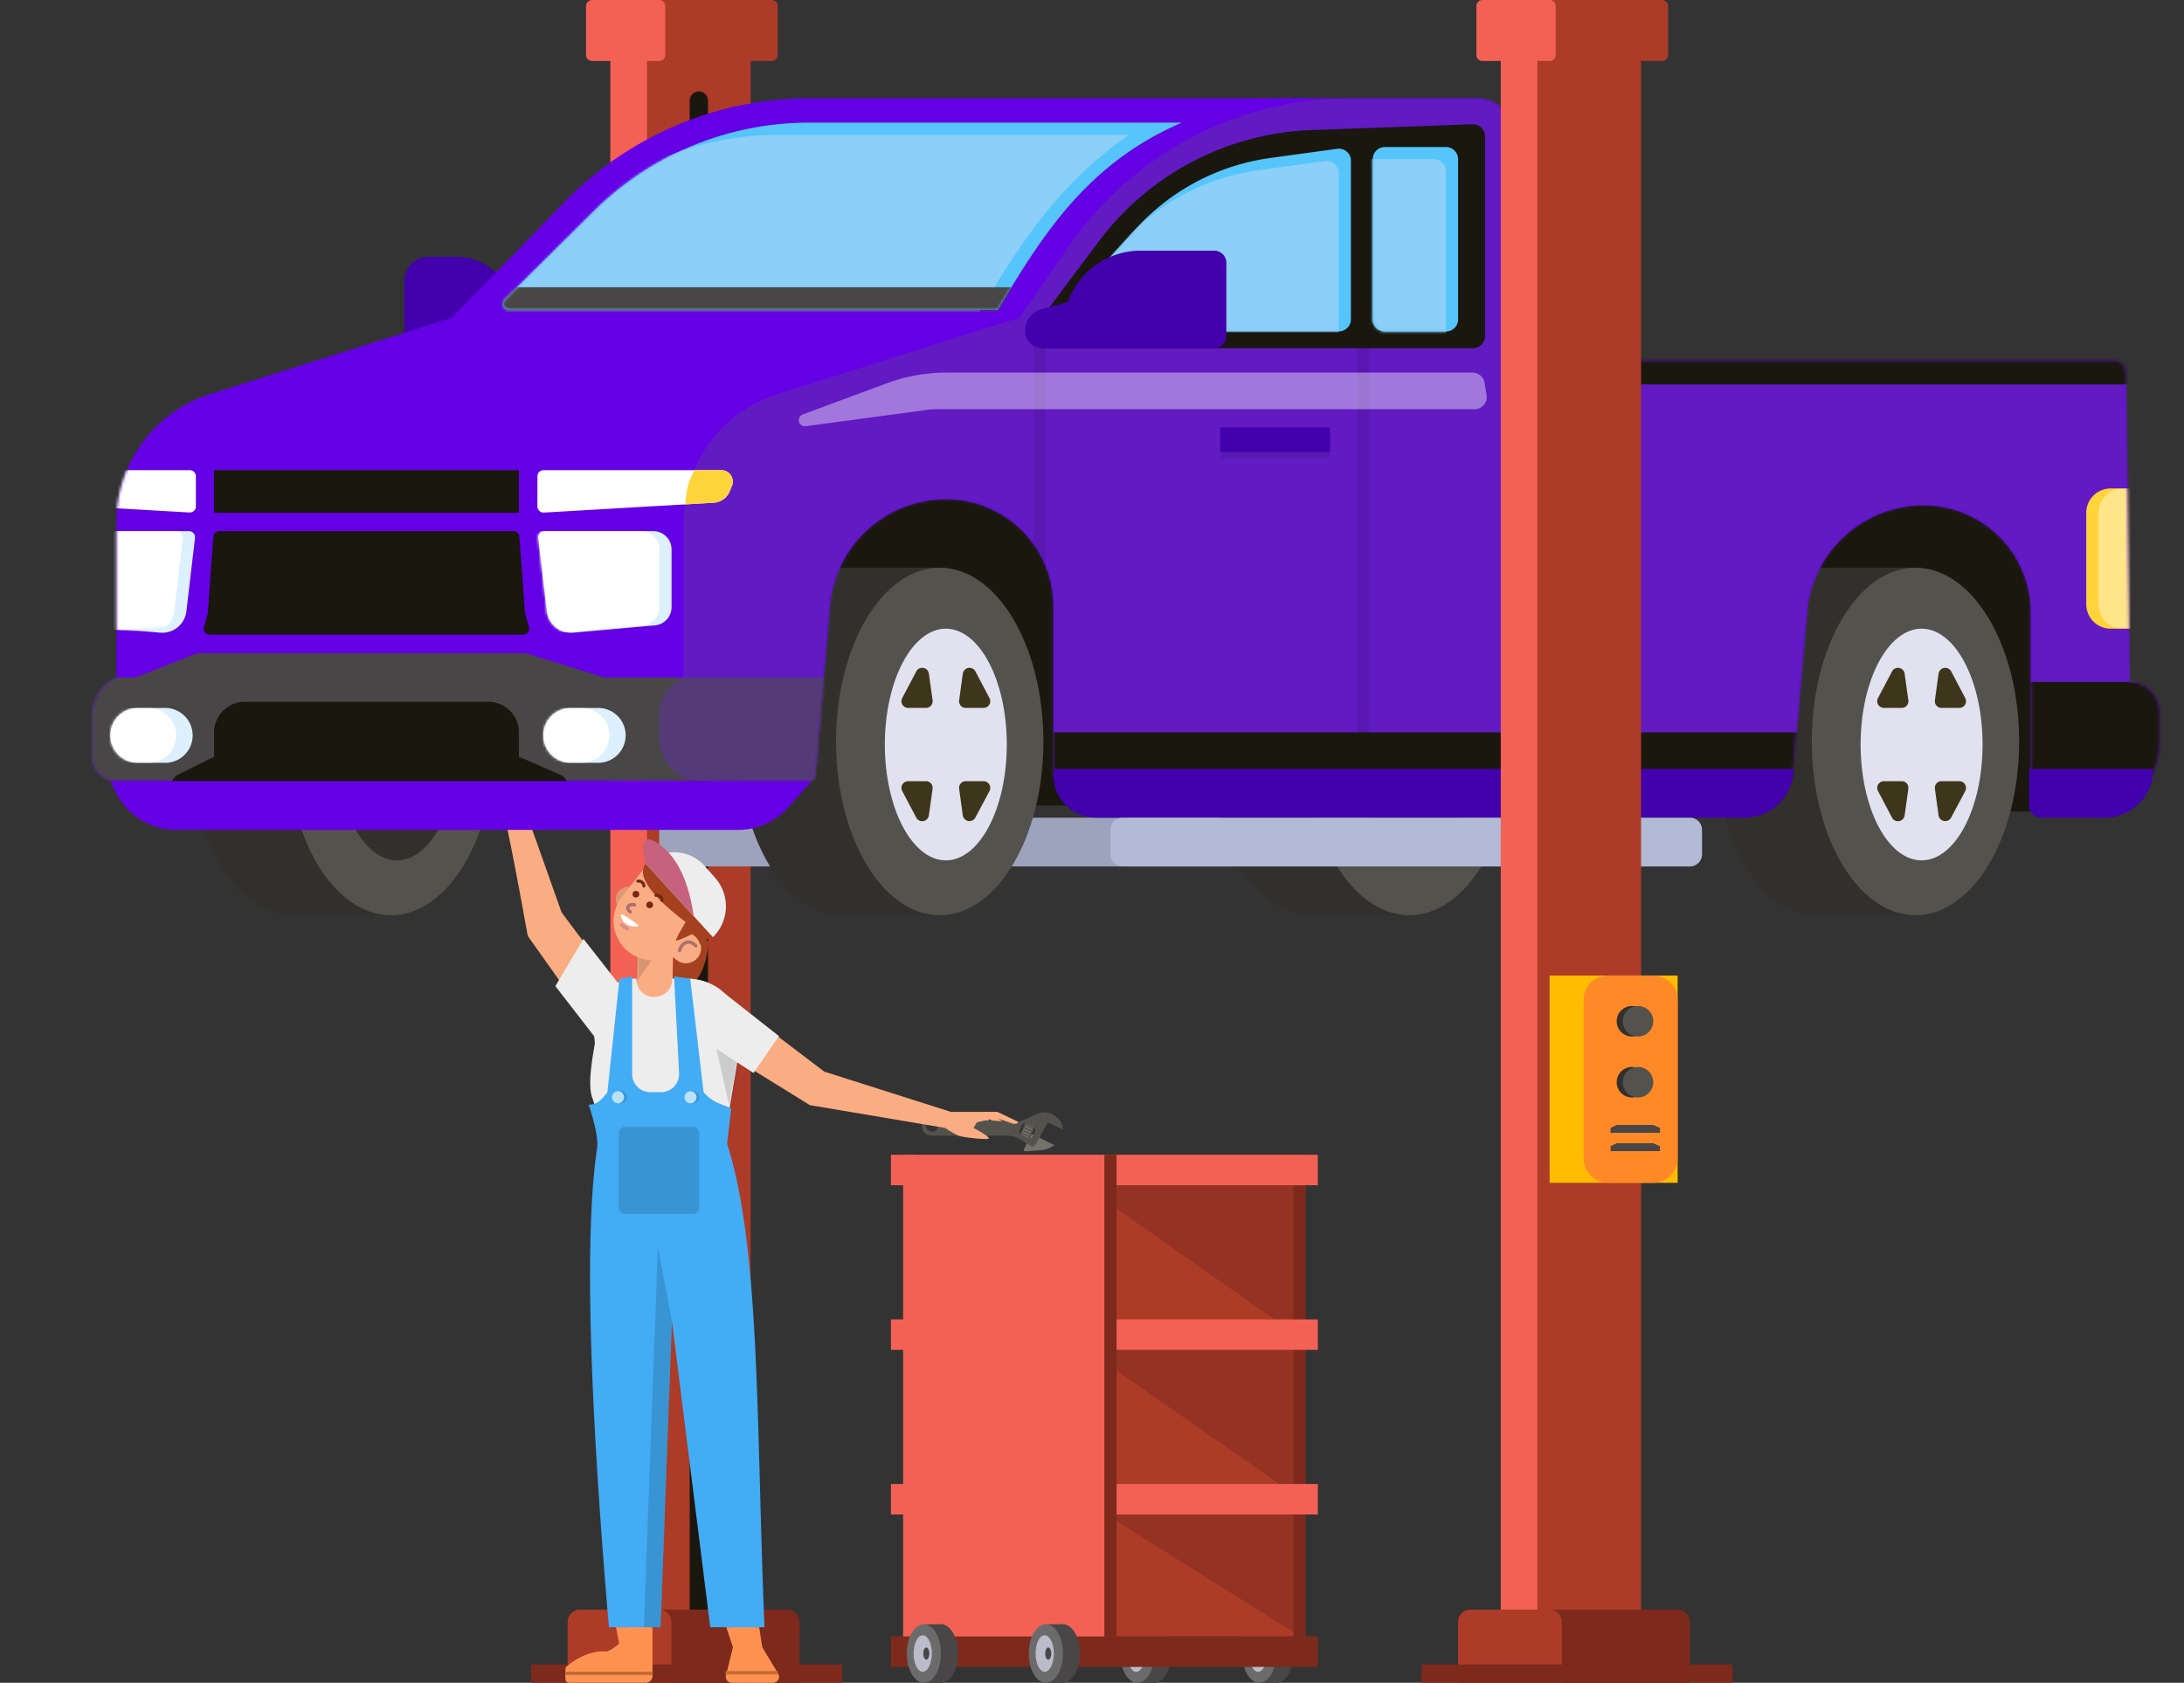 <svg xmlns="http://www.w3.org/2000/svg" xmlns:xlink="http://www.w3.org/1999/xlink" viewBox="0 0 787.86 607.2"><rect x="0" y="0" width="787.86" height="607.2" fill="#333333" stroke="none"/><defs><style>.cls-1,.cls-41,.cls-44{fill:#fff;}.cls-2{fill:#ac3b28;}.cls-3{fill:#f36155;}.cls-4{fill:#1a170f;}.cls-5{fill:#7d2a1c;}.cls-6{fill:#9da3bc;}.cls-7{fill:#faad82;}.cls-8{fill:#ff9251;}.cls-15,.cls-16,.cls-9{fill:none;stroke-linejoin:round;stroke-width:1.21px;}.cls-9{stroke:#c36a34;stroke-linecap:square;}.cls-10{fill:#a4411f;}.cls-11{fill:#e29970;}.cls-12{mask:url(#mask);}.cls-13{fill-opacity:0.14;}.cls-14{fill:#742a11;}.cls-15{stroke:#ae6f6f;}.cls-15,.cls-16{stroke-linecap:round;}.cls-16{stroke:#d98989;}.cls-17{fill:#ededed;}.cls-18{fill:#c6627e;}.cls-19{mask:url(#mask-2);}.cls-20{fill:#74726a;}.cls-21{fill:#53524d;}.cls-22{fill:#42acf5;}.cls-23{fill:#b8e2ff;}.cls-24{fill:#484646;}.cls-25{fill:#6b6b6b;}.cls-26{fill:#bbbbca;}.cls-27{fill:#31302d;}.cls-28{fill:#e1e1f0;}.cls-29{mask:url(#mask-3);}.cls-30{fill:#3d361a;}.cls-31{mask:url(#mask-7);}.cls-32{mask:url(#mask-11);}.cls-33{mask:url(#mask-15);}.cls-34{fill:#4300ad;}.cls-35{fill:#6500e6;}.cls-36{mask:url(#mask-17);}.cls-37{mask:url(#mask-18);}.cls-38{fill:#5e32a5;opacity:0.53;}.cls-38,.cls-41{isolation:isolate;}.cls-39{mask:url(#mask-19);}.cls-40{fill-opacity:0.09;}.cls-41{opacity:0.41;}.cls-42{fill:#ffd33a;}.cls-43{mask:url(#mask-24);}.cls-44{fill-opacity:0.41;}.cls-45{fill:#56c5fc;}.cls-46{mask:url(#mask-29);}.cls-47{fill:#8ccff9;}.cls-48{mask:url(#mask-30);}.cls-49{mask:url(#mask-32);}.cls-50{mask:url(#mask-34);}.cls-51{fill:#dcf0fe;}.cls-52{mask:url(#mask-37);}.cls-53{mask:url(#mask-39);}.cls-54{mask:url(#mask-43);}.cls-55{mask:url(#mask-44);}.cls-56{mask:url(#mask-45);}.cls-57{mask:url(#mask-46);}.cls-58{mask:url(#mask-47);}.cls-59{fill:#b3bad5;}.cls-60{fill:#ffbc00;}.cls-61{fill:#ff8827;}</style><mask id="mask" x="229.21" y="332.95" width="13.78" height="35.07" maskUnits="userSpaceOnUse"><g id="mask-475"><polygon id="path-474" class="cls-1" points="230.16 332.95 242.99 333.18 242.38 368.02 229.56 367.8 230.16 332.95"/></g></mask><mask id="mask-2" x="212.93" y="353.14" width="56.36" height="92.46" maskUnits="userSpaceOnUse"><g id="mask-477"><path id="path-476" class="cls-1" d="M229.57,353.14h0c.52,9.6,13.34,7.94,12.83,0h5.74A19.36,19.36,0,0,1,267.5,372.5a19.87,19.87,0,0,1-.26,3.18l-6.16,37h0L265.74,438c-19.07,9.9-42.24,10.17-50.91.27l3.07-26.52q-2.43-10.41-4.32-15.86c-1.93-5.54,1-18.29,1-19.58a39.2,39.2,0,0,0-.61-4.88,15.77,15.77,0,0,1,15.56-18.33Z"/></g></mask><mask id="mask-3" x="319.2" y="226.85" width="44" height="83.6" maskUnits="userSpaceOnUse"><g id="mask-479"><ellipse id="path-478" class="cls-1" cx="341.2" cy="268.65" rx="22" ry="41.8"/></g></mask><mask id="mask-7" x="121.2" y="226.85" width="44" height="83.6" maskUnits="userSpaceOnUse"><g id="mask-481"><ellipse id="path-480" class="cls-1" cx="143.2" cy="268.65" rx="22" ry="41.8"/></g></mask><mask id="mask-11" x="671.2" y="226.85" width="44" height="83.6" maskUnits="userSpaceOnUse"><g id="mask-483"><ellipse id="path-482" class="cls-1" cx="693.2" cy="268.65" rx="22" ry="41.8"/></g></mask><mask id="mask-15" x="488.6" y="226.85" width="44" height="83.6" maskUnits="userSpaceOnUse"><g id="mask-485"><ellipse id="path-484" class="cls-1" cx="510.6" cy="268.65" rx="22" ry="41.8"/></g></mask><mask id="mask-17" x="22.2" y="35.45" width="756.86" height="255.2" maskUnits="userSpaceOnUse"><g id="mask-487"><path id="path-486" class="cls-1" d="M292.11,35.45H532.69a13.2,13.2,0,0,1,13.2,13.18l.16,81.42h216.5a4.4,4.4,0,0,1,4.4,4.35q1.31,104,1.3,111.68a10.81,10.81,0,0,1,10.81,10.81v11.76a22,22,0,0,1-22,22H734.78a2.2,2.2,0,0,1-2.2-2.2V221a38.64,38.64,0,0,0-38.64-38.65,42.22,42.22,0,0,0-42.05,38.49l-5.21,59a2.21,2.21,0,0,1-2.2,2H382.21a2.2,2.2,0,0,1-2.2-2.2V218.81a38.64,38.64,0,0,0-38.64-38.65,42.13,42.13,0,0,0-42,38.5l-5.29,61.18a2.2,2.2,0,0,1-2.2,2H42a8.8,8.8,0,0,1-8.8-8.8V258.17a15.06,15.06,0,0,1,8.8-13.7h0V188.36a48.41,48.41,0,0,1,33.82-46.15l87.24-27.56h0l40.72-41.88A123.2,123.2,0,0,1,292.11,35.45Z"/></g></mask><mask id="mask-18" x="33.2" y="35.45" width="754.66" height="255.2" maskUnits="userSpaceOnUse"><g id="mask-487-2" data-name="mask-487"><path id="path-486-2" data-name="path-486" class="cls-1" d="M292.11,35.45H532.69a13.2,13.2,0,0,1,13.2,13.18l.16,81.42h216.5a4.4,4.4,0,0,1,4.4,4.35q1.31,104,1.3,111.68a10.81,10.81,0,0,1,10.81,10.81v11.76a22,22,0,0,1-22,22H734.78a2.2,2.2,0,0,1-2.2-2.2V221a38.64,38.64,0,0,0-38.64-38.65,42.22,42.22,0,0,0-42.05,38.49l-5.21,59a2.21,2.21,0,0,1-2.2,2H382.21a2.2,2.2,0,0,1-2.2-2.2V218.81a38.64,38.64,0,0,0-38.64-38.65,42.13,42.13,0,0,0-42,38.5l-5.29,61.18a2.2,2.2,0,0,1-2.2,2H42a8.8,8.8,0,0,1-8.8-8.8V258.17a15.06,15.06,0,0,1,8.8-13.7h0V188.36a48.41,48.41,0,0,1,33.82-46.15l87.24-27.56h0l40.72-41.88A123.2,123.2,0,0,1,292.11,35.45Z"/></g></mask><mask id="mask-19" x="33.2" y="35.45" width="745.86" height="255.2" maskUnits="userSpaceOnUse"><g id="mask-487-3" data-name="mask-487"><path id="path-486-3" data-name="path-486" class="cls-1" d="M292.11,35.45H532.69a13.2,13.2,0,0,1,13.2,13.18l.16,81.42h216.5a4.4,4.4,0,0,1,4.4,4.35q1.31,104,1.3,111.68a10.81,10.81,0,0,1,10.81,10.81v11.76a22,22,0,0,1-22,22H734.78a2.2,2.2,0,0,1-2.2-2.2V221a38.64,38.64,0,0,0-38.64-38.65,42.22,42.22,0,0,0-42.05,38.49l-5.21,59a2.21,2.21,0,0,1-2.2,2H382.21a2.2,2.2,0,0,1-2.2-2.2V218.81a38.64,38.64,0,0,0-38.64-38.65,42.13,42.13,0,0,0-42,38.5l-5.29,61.18a2.2,2.2,0,0,1-2.2,2H42a8.8,8.8,0,0,1-8.8-8.8V258.17a15.06,15.06,0,0,1,8.8-13.7h0V188.36a48.41,48.41,0,0,1,33.82-46.15l87.24-27.56h0l40.72-41.88A123.2,123.2,0,0,1,292.11,35.45Z"/></g></mask><mask id="mask-24" x="752.6" y="176.25" width="24.2" height="50.6" maskUnits="userSpaceOnUse"><g id="mask-489"><path id="path-488" class="cls-1" d="M761.4,176.25h11v50.6h-11a8.8,8.8,0,0,1-8.8-8.8v-33A8.8,8.8,0,0,1,761.4,176.25Z"/></g></mask><mask id="mask-29" x="170.45" y="44.25" width="255.86" height="72.01" maskUnits="userSpaceOnUse"><g id="mask-491"><path id="path-490" class="cls-1" d="M291.87,44.25H426.32c-34.52,14.89-50.58,41.18-66.42,67.61H183.65a2.19,2.19,0,0,1-1.54-3.76L214.52,76A110,110,0,0,1,291.87,44.25Z"/></g></mask><mask id="mask-30" x="167.4" y="44.25" width="258.92" height="81.4" maskUnits="userSpaceOnUse"><g id="mask-491-2" data-name="mask-491"><path id="path-490-2" data-name="path-490" class="cls-1" d="M291.87,44.25H426.32c-34.52,14.89-50.58,41.18-66.42,67.61H183.65a2.19,2.19,0,0,1-1.54-3.76L214.52,76A110,110,0,0,1,291.87,44.25Z"/></g></mask><mask id="mask-32" x="33.2" y="35.45" width="748" height="257.4" maskUnits="userSpaceOnUse"><g id="mask-487-13" data-name="mask-487"><path id="path-486-13" data-name="path-486" class="cls-1" d="M292.11,35.45H532.69a13.2,13.2,0,0,1,13.2,13.18l.16,81.42h216.5a4.4,4.4,0,0,1,4.4,4.35q1.31,104,1.3,111.68a10.81,10.81,0,0,1,10.81,10.81v11.76a22,22,0,0,1-22,22H734.78a2.2,2.2,0,0,1-2.2-2.2V221a38.64,38.64,0,0,0-38.64-38.65,42.22,42.22,0,0,0-42.05,38.49l-5.21,59a2.21,2.21,0,0,1-2.2,2H382.21a2.2,2.2,0,0,1-2.2-2.2V218.81a38.64,38.64,0,0,0-38.64-38.65,42.13,42.13,0,0,0-42,38.5l-5.29,61.18a2.2,2.2,0,0,1-2.2,2H42a8.8,8.8,0,0,1-8.8-8.8V258.17a15.06,15.06,0,0,1,8.8-13.7h0V188.36a48.41,48.41,0,0,1,33.82-46.15l87.24-27.56h0l40.72-41.88A123.2,123.2,0,0,1,292.11,35.45Z"/></g></mask><mask id="mask-34" x="374.74" y="53.7" width="112.58" height="70.33" maskUnits="userSpaceOnUse"><g id="mask-493"><path id="path-492" class="cls-1" d="M458.26,57l24.07-3.3a4.4,4.4,0,0,1,5,3.76c0,.2,0,.4,0,.6v57.13a4.4,4.4,0,0,1-4.4,4.4H381.34a2.21,2.21,0,0,1-2.2-2.2,2.17,2.17,0,0,1,.57-1.47l29.85-33.14A80.29,80.29,0,0,1,458.26,57Z"/></g></mask><mask id="mask-37" x="190.06" y="255.45" width="35.64" height="19.8" maskUnits="userSpaceOnUse"><g id="mask-495"><path id="path-494" class="cls-1" d="M205.9,255.45h9.9a9.9,9.9,0,0,1,0,19.8h-9.9a9.9,9.9,0,0,1,0-19.8Z"/></g></mask><mask id="mask-39" x="33.86" y="255.45" width="35.64" height="19.8" maskUnits="userSpaceOnUse"><g id="mask-497"><path id="path-496" class="cls-1" d="M49.7,255.45h9.9a9.9,9.9,0,0,1,0,19.8H49.7a9.9,9.9,0,0,1,0-19.8Z"/></g></mask><mask id="mask-43" x="189.74" y="191.65" width="52.53" height="36.67" maskUnits="userSpaceOnUse"><g id="mask-499"><path id="path-498" class="cls-1" d="M196.34,191.65h39.32a6.6,6.6,0,0,1,6.6,6.6v20.83a6.58,6.58,0,0,1-6,6.57l-29.46,2.64a8.8,8.8,0,0,1-9.53-7.74l-3.11-26.44a2.2,2.2,0,0,1,1.93-2.44Z"/></g></mask><mask id="mask-44" x="22.26" y="35.45" width="756.8" height="255.2" maskUnits="userSpaceOnUse"><g id="mask-487-21" data-name="mask-487"><path id="path-486-21" data-name="path-486" class="cls-1" d="M292.11,35.45H532.69a13.2,13.2,0,0,1,13.2,13.18l.16,81.42h216.5a4.4,4.4,0,0,1,4.4,4.35q1.31,104,1.3,111.68a10.81,10.81,0,0,1,10.81,10.81v11.76a22,22,0,0,1-22,22H734.78a2.2,2.2,0,0,1-2.2-2.2V221a38.64,38.64,0,0,0-38.64-38.65,42.22,42.22,0,0,0-42.05,38.49l-5.21,59a2.21,2.21,0,0,1-2.2,2H382.21a2.2,2.2,0,0,1-2.2-2.2V218.81a38.64,38.64,0,0,0-38.64-38.65,42.13,42.13,0,0,0-42,38.5l-5.29,61.18a2.2,2.2,0,0,1-2.2,2H42a8.8,8.8,0,0,1-8.8-8.8V258.17a15.06,15.06,0,0,1,8.8-13.7h0V188.36a48.41,48.41,0,0,1,33.82-46.15l87.24-27.56h0l40.72-41.88A123.2,123.2,0,0,1,292.11,35.45Z"/></g></mask><mask id="mask-45" x="17.86" y="191.65" width="52.8" height="36.67" maskUnits="userSpaceOnUse"><g id="mask-501"><path id="path-500" class="cls-1" d="M24.74,191.65H64.06a6.6,6.6,0,0,1,6.6,6.6v20.83a6.58,6.58,0,0,1-6,6.57l-29.46,2.64a8.8,8.8,0,0,1-9.53-7.74l-3.11-26.44a2.2,2.2,0,0,1,1.93-2.44Z"/></g></mask><mask id="mask-46" x="0" y="35.45" width="779.06" height="255.2" maskUnits="userSpaceOnUse"><g id="mask-487-22" data-name="mask-487"><path id="path-486-22" data-name="path-486" class="cls-1" d="M292.11,35.45H532.69a13.2,13.2,0,0,1,13.2,13.18l.16,81.42h216.5a4.4,4.4,0,0,1,4.4,4.35q1.31,104,1.3,111.68a10.81,10.81,0,0,1,10.81,10.81v11.76a22,22,0,0,1-22,22H734.78a2.2,2.2,0,0,1-2.2-2.2V221a38.64,38.64,0,0,0-38.64-38.65,42.22,42.22,0,0,0-42.05,38.49l-5.21,59a2.21,2.21,0,0,1-2.2,2H382.21a2.2,2.2,0,0,1-2.2-2.2V218.81a38.64,38.64,0,0,0-38.64-38.65,42.13,42.13,0,0,0-42,38.5l-5.29,61.18a2.2,2.2,0,0,1-2.2,2H42a8.8,8.8,0,0,1-8.8-8.8V258.17a15.06,15.06,0,0,1,8.8-13.7h0V188.36a48.41,48.41,0,0,1,33.82-46.15l87.24-27.56h0l40.72-41.88A123.2,123.2,0,0,1,292.11,35.45Z"/></g></mask><mask id="mask-47" x="490.8" y="53.05" width="35.2" height="70.98" maskUnits="userSpaceOnUse"><g id="mask-503"><path id="path-502" class="cls-1" d="M499.6,53.05h22a4.4,4.4,0,0,1,4.4,4.4v57.78a4.4,4.4,0,0,1-4.4,4.4h-22a4.4,4.4,0,0,1-4.4-4.4V57.45A4.4,4.4,0,0,1,499.6,53.05Z"/></g></mask></defs><g id="Layer_2" data-name="Layer 2"><g id="Layer_4" data-name="Layer 4"><g id="Car-Repair-Lifter"><g id="Group-106"><polygon id="Rectangle" class="cls-2" points="220.2 8.8 270.8 8.8 270.8 607.2 220.2 607.2 220.2 8.8"/><polygon id="Rectangle-2" data-name="Rectangle" class="cls-3" points="220.2 8.8 233.4 8.8 233.4 607.2 220.2 607.2 220.2 8.8"/><path id="Rectangle-3" data-name="Rectangle" class="cls-4" d="M252.1,33a3.3,3.3,0,0,1,3.3,3.3V603.9a3.3,3.3,0,0,1-6.6,0V36.3A3.3,3.3,0,0,1,252.1,33Z"/><path id="Rectangle-4" data-name="Rectangle" class="cls-5" d="M209.2,580.8H284a4.4,4.4,0,0,1,4.4,4.4v22H204.8v-22A4.4,4.4,0,0,1,209.2,580.8Z"/><path id="Rectangle-5" data-name="Rectangle" class="cls-2" d="M209.2,580.8h28.6a4.4,4.4,0,0,1,4.4,4.4v22H204.8v-22A4.4,4.4,0,0,1,209.2,580.8Z"/><rect id="Rectangle-6" data-name="Rectangle" class="cls-5" x="191.6" y="600.6" width="112.2" height="6.6"/><path id="Rectangle-7" data-name="Rectangle" class="cls-2" d="M235.6,0h42.76a2.19,2.19,0,0,1,2.2,2.2V19.8a2.19,2.19,0,0,1-2.2,2.2H235.6a2.19,2.19,0,0,1-2.2-2.2V2.2A2.19,2.19,0,0,1,235.6,0Z"/><path id="Rectangle-8" data-name="Rectangle" class="cls-3" d="M213.6,0h24.2A2.2,2.2,0,0,1,240,2.2V19.8a2.2,2.2,0,0,1-2.2,2.2H213.6a2.19,2.19,0,0,1-2.2-2.2V2.2A2.19,2.19,0,0,1,213.6,0Z"/></g><path id="Rectangle-9" data-name="Rectangle" class="cls-6" d="M242.2,295.05H444.6a4.4,4.4,0,0,1,4.4,4.4v8.8a4.4,4.4,0,0,1-4.4,4.4H242.2a4.4,4.4,0,0,1-4.4-4.4v-8.8A4.4,4.4,0,0,1,242.2,295.05Z"/><g id="Group-56"><path id="Rectangle-10" data-name="Rectangle" class="cls-7" d="M226.21,575.3h8.23v27a4.35,4.35,0,0,1-4.35,4.35H207.18a2.61,2.61,0,0,1-2.61-2.61,3.79,3.79,0,0,1,2.44-3.54L218.85,596A13.07,13.07,0,0,0,227.16,582l-.95-6.67Z"/><path id="Rectangle-11" data-name="Rectangle" class="cls-8" d="M204.08,601.74c.28-.65,7.77-7,15.73-5.72l3.55-2.86-1.15-6h13.16v17.63A2.42,2.42,0,0,1,233,607.2H205.22a1.21,1.21,0,0,1-1.2-1.15A16.9,16.9,0,0,1,204.08,601.74Z"/><path id="Rectangle-12" data-name="Rectangle" class="cls-7" d="M262.76,575.3H271l2.18,17.2,5,8.43a2.21,2.21,0,0,1,.3,1.1v2.45a2.18,2.18,0,0,1-2.18,2.18H265.5a2.61,2.61,0,0,1-2.61-2.61v-2.13a4.32,4.32,0,0,1,.1-.95l1.44-6.41a13.2,13.2,0,0,0,.21-4.52l-1.88-14.74Z"/><path id="Rectangle-13" data-name="Rectangle" class="cls-8" d="M264.4,594.37,262,587.15h11.88l1.1,7.22,5.73,9.53a2.18,2.18,0,0,1-.74,3,2.22,2.22,0,0,1-1.12.31H264a2.19,2.19,0,0,1-2.18-2.18,2.33,2.33,0,0,1,.07-.53l2.55-10.12Z"/><line id="Path-27" class="cls-9" x1="280" y1="603.59" x2="262.33" y2="603.59"/><g id="Group-55"><path id="Path-44" class="cls-10" d="M255.66,339.88q-1.12,10.86-5.42,14.71c-1.11,1-3.21,1.24-4.32,1.45a10.32,10.32,0,0,0-5.14,2.93c1-8.43,1.65-8.39,10.4-19.6l2.43-1.09Z"/><path id="Rectangle-14" data-name="Rectangle" class="cls-11" d="M229.13,320.9h0l-5.37,6.86a4.28,4.28,0,0,1-.73-6l.1-.13A4.27,4.27,0,0,1,229.13,320.9Z"/><g id="Group-53"><g id="Rectangle-15" data-name="Rectangle"><polygon id="path-474-2" data-name="path-474" class="cls-7" points="230.16 332.95 242.99 333.18 242.38 368.02 229.56 367.8 230.16 332.95"/></g><g class="cls-12"><polygon id="Path-17" class="cls-13" points="229.21 354.72 237.61 343.06 229.41 342.91 229.21 354.72"/></g></g><path id="Rectangle-16" data-name="Rectangle" class="cls-7" d="M234.18,311l22.31,17.44-10.05,12.87a14.16,14.16,0,0,1-22.31-17.43L234.18,311Z"/><path id="Rectangle-17" data-name="Rectangle" class="cls-7" d="M248.91,336.35l1.74,1.36a5.45,5.45,0,1,1-6.71,8.58l-1.73-1.36h0Z"/><circle id="Oval" class="cls-14" cx="234.36" cy="326.52" r="1.21"/><circle id="Oval-2" data-name="Oval" class="cls-14" cx="229.4" cy="322.65" r="1.21"/><path id="Path-14" class="cls-15" d="M228.88,326.48c-2-.43-3.45,1-1.52,2.55"/><path id="Path-15" class="cls-10" d="M247.34,332.71q-3.78,6.38-3.43,6.64t5.88-2.31a7.22,7.22,0,0,1,2.77,3.77q12.24-8.12,7-18.09c-5.24-10-9.57-13.37-14.36-14.37s-9.45-.33-12.26,3.27Q228,317.93,247.34,332.71Z"/><path id="Path" class="cls-14" d="M229.91,317.44a2.37,2.37,0,0,1,2.92,2.23.55.55,0,0,1-.52.58.56.56,0,0,1-.58-.52,1.31,1.31,0,0,0-1.32-1.27l-.18,0a.55.55,0,0,1-.69-.36A.55.55,0,0,1,229.91,317.44Z"/><path id="Path-2" data-name="Path" class="cls-14" d="M236.46,322.56a2.37,2.37,0,0,1,2.92,2.23.55.55,0,1,1-1.09.06,1.32,1.32,0,0,0-1.32-1.27l-.19,0a.55.55,0,0,1-.69-.36A.56.56,0,0,1,236.46,322.56Z"/><path id="Path-16" class="cls-15" d="M251,341.3c-2.77-3-5.35-.47-5.86,1.65"/><path id="Rectangle-18" data-name="Rectangle" class="cls-1" d="M224.22,329.9c.49,0,3.5,1.93,6.33,4.14a5.37,5.37,0,0,1-4.81-.74C223.88,331.85,223.73,329.9,224.22,329.9Z"/><path id="Path-42" class="cls-16" d="M224.26,333.78a6.31,6.31,0,0,0,2.06,1.26"/><path id="Path-24" class="cls-17" d="M257.19,338.17l-24.25-26.55a14.8,14.8,0,0,1,20.93.46l.43.47,3.69,4.21a15.58,15.58,0,0,1-.8,21.41Z"/><path id="Path-25" class="cls-18" d="M250.27,330.59q-2.69-18.33-11.64-25.33t-5.69,6.36Z"/></g><g id="Group-72"><g id="Rectangle-19" data-name="Rectangle"><path id="path-476-2" data-name="path-476" class="cls-17" d="M229.57,353.14h0c.52,9.6,13.34,7.94,12.83,0h5.74A19.36,19.36,0,0,1,267.5,372.5a19.87,19.87,0,0,1-.26,3.18l-6.16,37h0L265.74,438c-19.07,9.9-42.24,10.17-50.91.27l3.07-26.52q-2.43-10.41-4.32-15.86c-1.93-5.54,1-18.29,1-19.58a39.2,39.2,0,0,0-.61-4.88,15.77,15.77,0,0,1,15.56-18.33Z"/></g><g class="cls-19"><polygon id="Path-23" class="cls-13" points="258.14 377.18 269.29 426.47 269.29 382.87 258.14 377.18"/></g></g><g id="Group-110"><path id="Path-94" class="cls-7" d="M187.61,282.38,184.08,278l-4-5.72q-2.43-4.66-3.16-4.67c-.49,0,0,1.73,1.43,5.21l1.45,4.15-4.23-5.27q-2.64-4.81-3.41-4.57t1.62,5l3.14,5.59-4.33-4.17c-1.93-2.51-3.18-3.64-3.73-3.4s.23,1.81,2.37,4.72l3.4,4.34,1.76,2.25,7.67,2.58Z"/><path id="Path-88" class="cls-7" d="M187.67,287.17l14.69,41.42a4.52,4.52,0,0,0,.62,1.17l19.38,25.86h0L214.72,372l-23.78-33.49a4.26,4.26,0,0,1-.74-1.77q-8.31-46.1-10.1-48.83c-1.8-2.77-7.34-7.34-8.35-8.08s-3.75-3.51-3.45-3.91,2.07.51,5.09,3.06l12,3.43c2.07-1.29,3.51-2.14,4.35-2.56,2.6-1.28,3.31-1.27,3.72-.87s-1.19,1.51-3.07,3.43A20.6,20.6,0,0,0,187.67,287.17Z"/><polygon id="Path-87" class="cls-17" points="215.41 375.29 200.34 355.82 210.48 338.78 223.08 354.86 215.41 375.29"/></g><g id="Group-111"><path id="Path-91" class="cls-7" d="M358.75,402.69l4.92,3.33c-.24.53-.77.65-1.6.35s-2.94-1.35-6.33-3.15l3.52,3.6c-.37.18-1,0-1.9-.45s-2.76-1.71-5.59-3.68Z"/><g id="Group-113"><path id="Path-93" class="cls-20" d="M369.9,415.43l5.46-.39a9.5,9.5,0,0,0,5-1.88h0l-8.18-4-2.81,5.49a.53.53,0,0,0,.23.71A.46.46,0,0,0,369.9,415.43Z"/><g id="Group-112"><polygon id="Rectangle-20" data-name="Rectangle" class="cls-20" points="370.19 405.16 373.11 406.42 371.05 410.83 368.18 409.49 370.19 405.16"/><path id="Rectangle-21" data-name="Rectangle" class="cls-21" d="M369.78,405.62l3.22,1.49a.27.27,0,0,1,.12.35.26.26,0,0,1-.35.13l-3.21-1.5a.27.27,0,0,1-.13-.35A.26.26,0,0,1,369.78,405.62Z"/><path id="Rectangle-22" data-name="Rectangle" class="cls-21" d="M369.33,406.57l3.22,1.5a.27.27,0,0,1,.13.35.27.27,0,0,1-.35.13l-3.22-1.5a.27.27,0,0,1-.13-.35A.27.27,0,0,1,369.33,406.57Z"/><path id="Rectangle-23" data-name="Rectangle" class="cls-21" d="M368.89,407.53l3.21,1.5a.26.26,0,1,1-.22.48l-3.21-1.5a.26.26,0,1,1,.22-.48Z"/><path id="Rectangle-24" data-name="Rectangle" class="cls-21" d="M368.44,408.49l3.22,1.5a.26.26,0,0,1-.23.47l-3.21-1.5a.26.26,0,0,1-.13-.35A.26.26,0,0,1,368.44,408.49Z"/></g><path id="Combined-Shape" class="cls-21" d="M380.48,402.63l.92.72a5.34,5.34,0,0,1,2.05,4v.26L378,405l-4.56,8.19a1.06,1.06,0,0,1-1.44.41l0,0-4-2.46a9.52,9.52,0,0,0-4.93-1.37h-27a3.63,3.63,0,0,1-3.62-3.63,3.37,3.37,0,0,1,3.37-3.37h.24l28.87,2.07a9.54,9.54,0,0,0,4.59-.82l4.67-2.11A6.24,6.24,0,0,1,380.48,402.63ZM370,405.48a1.06,1.06,0,0,0-1.41.51h0l-.89,1.91a1.06,1.06,0,0,0,.51,1.41h0l2.87,1.34a1.07,1.07,0,0,0,1.41-.52h0l.89-1.91a1.05,1.05,0,0,0-.51-1.4h0Zm-33.78,2.86a2.12,2.12,0,1,0-2.11-2.11A2.11,2.11,0,0,0,336.19,408.34Z"/></g><path id="Path-89" class="cls-7" d="M263.72,361.11l33.63,25.57,45.7,14.53h16.77l7.16,3.42a.4.4,0,0,1,.19.53.43.43,0,0,1-.23.21,2.81,2.81,0,0,1-1.81,0l-6-2h0L352.4,405,351.18,407q6.06,3.26,5.44,3.83c-.6.57-9.32-.47-10.77-1A31,31,0,0,1,341,407l-48.85-8.23-34.05-21.07Z"/><polygon id="Path-90" class="cls-17" points="261.51 358.53 281 373.86 271.82 387.17 256.49 377.18 261.51 358.53"/></g><path id="Rectangle-25" data-name="Rectangle" class="cls-22" d="M219.11,394.12l4.37-41,4.56-.77v35.22a6.53,6.53,0,0,0,6.53,6.53h3.88a6.53,6.53,0,0,0,6.53-6.53c0-.12,0-.23,0-.34l-1.82-34.88h0l5.83.77,4.82,41c3.67,4,6.09,4,10,5.83l-1.53,12.73C274.37,450.2,272.77,514,275.78,587.15H256.22l-13.83-110.4-4.08,110.4H219.66Q208.73,459,215.37,414.5q.7-4.65-3-15.9C215.18,398.6,216.86,397.18,219.11,394.12Z"/><path id="Rectangle-26" data-name="Rectangle" class="cls-13" d="M225.62,406.58h24.2a2.43,2.43,0,0,1,2.42,2.42v26.62a2.42,2.42,0,0,1-2.42,2.42h-24.2a2.42,2.42,0,0,1-2.42-2.42V409A2.42,2.42,0,0,1,225.62,406.58Z"/><g id="Group-59"><path id="Oval-3" data-name="Oval" class="cls-13" d="M223.93,398.11a2.18,2.18,0,1,0-2.18-2.18A2.18,2.18,0,0,0,223.93,398.11Z"/><circle id="Oval-4" data-name="Oval" class="cls-23" cx="222.95" cy="395.93" r="2.18"/></g><g id="Group-59-2" data-name="Group-59"><path id="Oval-5" data-name="Oval" class="cls-13" d="M250.06,398.11a2.18,2.18,0,1,0-2.17-2.18A2.17,2.17,0,0,0,250.06,398.11Z"/><circle id="Oval-6" data-name="Oval" class="cls-23" cx="249.09" cy="395.93" r="2.18"/></g><polygon id="Path-26" class="cls-13" points="242.39 476.75 237.32 450.2 232.26 587.15 238.31 587.15 242.39 476.75"/><line id="Path-27-2" data-name="Path-27" class="cls-9" x1="234.68" y1="603.79" x2="204.57" y2="603.79"/></g><g id="Group-109"><g id="Group-93"><ellipse id="Oval-7" data-name="Oval" class="cls-24" cx="416.44" cy="596.64" rx="6.16" ry="10.56"/><polygon id="Rectangle-27" data-name="Rectangle" class="cls-24" points="417.1 586.08 410.28 586.08 410.28 607.2 417.1 607.2 417.1 586.08"/><ellipse id="Oval-8" data-name="Oval" class="cls-25" cx="410.28" cy="596.64" rx="6.16" ry="10.56"/><path id="Oval-9" data-name="Oval" class="cls-26" d="M409.87,603.24c-1.82,0-3.3-3-3.3-6.6s1.48-6.6,3.3-6.6,3.3,3,3.3,6.6S411.69,603.24,409.87,603.24Z"/><path id="Oval-10" data-name="Oval" class="cls-24" d="M411.16,598.86c-.61,0-1.1-1-1.1-2.2s.49-2.2,1.1-2.2,1.1,1,1.1,2.2S411.76,598.86,411.16,598.86Z"/></g><g id="Group-93-2" data-name="Group-93"><ellipse id="Oval-11" data-name="Oval" class="cls-24" cx="460.44" cy="596.64" rx="6.16" ry="10.56"/><polygon id="Rectangle-28" data-name="Rectangle" class="cls-24" points="461.1 586.08 454.28 586.08 454.28 607.2 461.1 607.2 461.1 586.08"/><ellipse id="Oval-12" data-name="Oval" class="cls-25" cx="454.28" cy="596.64" rx="6.16" ry="10.56"/><path id="Oval-13" data-name="Oval" class="cls-26" d="M453.87,603.24c-1.82,0-3.3-3-3.3-6.6s1.48-6.6,3.3-6.6,3.3,3,3.3,6.6S455.69,603.24,453.87,603.24Z"/><path id="Oval-14" data-name="Oval" class="cls-24" d="M455.16,598.86c-.61,0-1.1-1-1.1-2.2s.49-2.2,1.1-2.2,1.1,1,1.1,2.2S455.76,598.86,455.16,598.86Z"/></g><rect id="Rectangle-29" data-name="Rectangle" class="cls-5" x="398.4" y="416.68" width="72.6" height="173.8"/><rect id="Rectangle-30" data-name="Rectangle" class="cls-2" x="394" y="416.68" width="72.6" height="173.8"/><polygon id="Path-85" class="cls-13" points="383 422.18 463.78 478.95 384.11 481.58 463.85 537.08 384.11 537.08 466.6 588.95 466.6 422.18 383 422.18"/><rect id="Rectangle-31" data-name="Rectangle" class="cls-3" x="321.4" y="416.68" width="154" height="11"/><rect id="Rectangle-32" data-name="Rectangle" class="cls-3" x="321.4" y="476.08" width="154" height="11"/><rect id="Rectangle-33" data-name="Rectangle" class="cls-3" x="321.4" y="535.48" width="154" height="11"/><rect id="Rectangle-34" data-name="Rectangle" class="cls-5" x="321.4" y="590.48" width="154" height="11"/><rect id="Rectangle-35" data-name="Rectangle" class="cls-5" x="330.2" y="416.68" width="72.6" height="173.8"/><rect id="Rectangle-36" data-name="Rectangle" class="cls-3" x="325.8" y="416.68" width="72.6" height="173.8"/><g id="Group-93-3" data-name="Group-93"><ellipse id="Oval-15" data-name="Oval" class="cls-24" cx="339.44" cy="596.64" rx="6.16" ry="10.56"/><polygon id="Rectangle-37" data-name="Rectangle" class="cls-24" points="340.1 586.08 333.28 586.08 333.28 607.2 340.1 607.2 340.1 586.08"/><ellipse id="Oval-16" data-name="Oval" class="cls-25" cx="333.28" cy="596.64" rx="6.16" ry="10.56"/><path id="Oval-17" data-name="Oval" class="cls-26" d="M332.87,603.24c-1.82,0-3.3-3-3.3-6.6s1.48-6.6,3.3-6.6,3.3,3,3.3,6.6S334.69,603.24,332.87,603.24Z"/><path id="Oval-18" data-name="Oval" class="cls-24" d="M334.16,598.86c-.61,0-1.1-1-1.1-2.2s.49-2.2,1.1-2.2,1.1,1,1.1,2.2S334.76,598.86,334.16,598.86Z"/></g><g id="Group-93-4" data-name="Group-93"><ellipse id="Oval-19" data-name="Oval" class="cls-24" cx="383.44" cy="596.64" rx="6.16" ry="10.56"/><polygon id="Rectangle-38" data-name="Rectangle" class="cls-24" points="384.1 586.08 377.28 586.08 377.28 607.2 384.1 607.2 384.1 586.08"/><ellipse id="Oval-20" data-name="Oval" class="cls-25" cx="377.28" cy="596.64" rx="6.16" ry="10.56"/><path id="Oval-21" data-name="Oval" class="cls-26" d="M376.87,603.24c-1.82,0-3.3-3-3.3-6.6s1.48-6.6,3.3-6.6,3.3,3,3.3,6.6S378.69,603.24,376.87,603.24Z"/><path id="Oval-22" data-name="Oval" class="cls-24" d="M378.16,598.86c-.61,0-1.1-1-1.1-2.2s.49-2.2,1.1-2.2,1.1,1,1.1,2.2S378.76,598.86,378.16,598.86Z"/></g></g><g id="Group-36"><polygon id="Rectangle-39" data-name="Rectangle" class="cls-4" points="292.8 165.25 385.2 165.25 385.2 290.65 292.8 290.65 292.8 165.25"/><g id="Group-11"><ellipse id="Oval-23" data-name="Oval" class="cls-27" cx="303.8" cy="267.55" rx="37.4" ry="62.7"/><polygon id="Rectangle-40" data-name="Rectangle" class="cls-27" points="301.6 204.85 341.2 204.85 341.2 330.25 301.6 330.25 301.6 204.85"/><ellipse id="Oval-24" data-name="Oval" class="cls-21" cx="339" cy="267.55" rx="37.4" ry="62.7"/><g id="Group-10"><g id="Oval-25" data-name="Oval"><ellipse id="path-478-5" data-name="path-478" class="cls-28" cx="341.2" cy="268.65" rx="22" ry="41.8"/></g><g class="cls-29"><path id="Path-5" class="cls-30" d="M335.08,243.09l1.34,9.61a2.42,2.42,0,0,1-2.07,2.73,1.83,1.83,0,0,1-.33,0h-6.41a2.41,2.41,0,0,1-2.14-3.54l5.07-9.62a2.42,2.42,0,0,1,4.54.8Z"/></g><g class="cls-29"><path id="Path-5-2" data-name="Path-5" class="cls-30" d="M347.32,243.09,346,252.7a2.42,2.42,0,0,0,2.07,2.73,1.83,1.83,0,0,0,.33,0h6.41a2.41,2.41,0,0,0,2.14-3.54l-5.07-9.62a2.42,2.42,0,0,0-4.54.8Z"/></g><g class="cls-29"><path id="Path-5-3" data-name="Path-5" class="cls-30" d="M347.32,294.22,346,284.61a2.42,2.42,0,0,1,2.07-2.73l.33,0h6.41a2.43,2.43,0,0,1,2.42,2.42,2.45,2.45,0,0,1-.28,1.13L351.86,295a2.42,2.42,0,0,1-3.27,1A2.45,2.45,0,0,1,347.32,294.22Z"/></g><g class="cls-29"><path id="Path-5-4" data-name="Path-5" class="cls-30" d="M335.08,294.22l1.34-9.61a2.42,2.42,0,0,0-2.07-2.73l-.33,0h-6.41a2.43,2.43,0,0,0-2.42,2.42,2.45,2.45,0,0,0,.28,1.13l5.07,9.61a2.42,2.42,0,0,0,3.27,1A2.45,2.45,0,0,0,335.08,294.22Z"/></g></g></g><g id="Group-11-2" data-name="Group-11"><ellipse id="Oval-26" data-name="Oval" class="cls-27" cx="105.8" cy="267.55" rx="37.4" ry="62.7"/><polygon id="Rectangle-41" data-name="Rectangle" class="cls-27" points="103.6 204.85 143.2 204.85 143.2 330.25 103.6 330.25 103.6 204.85"/><ellipse id="Oval-27" data-name="Oval" class="cls-21" cx="141" cy="267.55" rx="37.4" ry="62.7"/><g id="Group-10-2" data-name="Group-10"><g id="Oval-28" data-name="Oval"><ellipse id="path-480-5" data-name="path-480" class="cls-27" cx="143.2" cy="268.65" rx="22" ry="41.8"/></g><g class="cls-31"><path id="Path-5-5" data-name="Path-5" class="cls-30" d="M137.08,243.09l1.34,9.61a2.42,2.42,0,0,1-2.07,2.73,1.83,1.83,0,0,1-.33,0h-6.41a2.41,2.41,0,0,1-2.14-3.54l5.07-9.62a2.42,2.42,0,0,1,4.54.8Z"/></g><g class="cls-31"><path id="Path-5-6" data-name="Path-5" class="cls-30" d="M149.32,243.09,148,252.7a2.42,2.42,0,0,0,2.07,2.73,1.83,1.83,0,0,0,.33,0h6.41a2.41,2.41,0,0,0,2.14-3.54l-5.07-9.62a2.42,2.42,0,0,0-4.54.8Z"/></g><g class="cls-31"><path id="Path-5-7" data-name="Path-5" class="cls-30" d="M149.32,294.22,148,284.61a2.42,2.42,0,0,1,2.07-2.73l.33,0h6.41a2.43,2.43,0,0,1,2.42,2.42,2.45,2.45,0,0,1-.28,1.13L153.86,295a2.42,2.42,0,0,1-3.27,1A2.45,2.45,0,0,1,149.32,294.22Z"/></g><g class="cls-31"><path id="Path-5-8" data-name="Path-5" class="cls-30" d="M137.08,294.22l1.34-9.61a2.42,2.42,0,0,0-2.07-2.73l-.33,0h-6.41a2.43,2.43,0,0,0-2.42,2.42,2.45,2.45,0,0,0,.28,1.13l5.07,9.61a2.42,2.42,0,0,0,3.27,1A2.45,2.45,0,0,0,137.08,294.22Z"/></g></g></g><polygon id="Rectangle-42" data-name="Rectangle" class="cls-4" points="644.8 165.25 737.2 165.25 737.2 292.85 644.8 292.85 644.8 165.25"/><g id="Group-11-3" data-name="Group-11"><ellipse id="Oval-29" data-name="Oval" class="cls-27" cx="655.8" cy="267.55" rx="37.4" ry="62.7"/><polygon id="Rectangle-43" data-name="Rectangle" class="cls-27" points="653.6 204.85 693.2 204.85 693.2 330.25 653.6 330.25 653.6 204.85"/><ellipse id="Oval-30" data-name="Oval" class="cls-21" cx="691" cy="267.55" rx="37.4" ry="62.7"/><g id="Group-10-3" data-name="Group-10"><g id="Oval-31" data-name="Oval"><ellipse id="path-482-5" data-name="path-482" class="cls-28" cx="693.2" cy="268.65" rx="22" ry="41.8"/></g><g class="cls-32"><path id="Path-5-9" data-name="Path-5" class="cls-30" d="M687.08,243.09l1.34,9.61a2.42,2.42,0,0,1-2.07,2.73,1.83,1.83,0,0,1-.33,0h-6.41a2.41,2.41,0,0,1-2.14-3.54l5.07-9.62a2.42,2.42,0,0,1,4.54.8Z"/></g><g class="cls-32"><path id="Path-5-10" data-name="Path-5" class="cls-30" d="M699.32,243.09,698,252.7a2.42,2.42,0,0,0,2.07,2.73,1.83,1.83,0,0,0,.33,0h6.41a2.41,2.41,0,0,0,2.14-3.54l-5.07-9.62a2.42,2.42,0,0,0-4.54.8Z"/></g><g class="cls-32"><path id="Path-5-11" data-name="Path-5" class="cls-30" d="M699.32,294.22,698,284.61a2.42,2.42,0,0,1,2.07-2.73l.33,0h6.41a2.43,2.43,0,0,1,2.42,2.42,2.45,2.45,0,0,1-.28,1.13L703.86,295a2.42,2.42,0,0,1-3.27,1A2.45,2.45,0,0,1,699.32,294.22Z"/></g><g class="cls-32"><path id="Path-5-12" data-name="Path-5" class="cls-30" d="M687.08,294.22l1.34-9.61a2.42,2.42,0,0,0-2.07-2.73l-.33,0h-6.41a2.43,2.43,0,0,0-2.42,2.42,2.45,2.45,0,0,0,.28,1.13l5.07,9.61a2.42,2.42,0,0,0,3.27,1A2.45,2.45,0,0,0,687.08,294.22Z"/></g></g></g><g id="Group-11-4" data-name="Group-11"><ellipse id="Oval-32" data-name="Oval" class="cls-27" cx="473.2" cy="267.55" rx="37.4" ry="62.7"/><polygon id="Rectangle-44" data-name="Rectangle" class="cls-27" points="471 204.85 510.6 204.85 510.6 330.25 471 330.25 471 204.85"/><ellipse id="Oval-33" data-name="Oval" class="cls-21" cx="508.4" cy="267.55" rx="37.4" ry="62.7"/><g id="Group-10-4" data-name="Group-10"><g id="Oval-34" data-name="Oval"><ellipse id="path-484-3" data-name="path-484" class="cls-27" cx="510.6" cy="268.65" rx="22" ry="41.8"/></g><g class="cls-33"><path id="Path-5-13" data-name="Path-5" class="cls-30" d="M504.48,243.09l1.34,9.61a2.42,2.42,0,0,1-2.07,2.73,1.83,1.83,0,0,1-.33,0H497a2.41,2.41,0,0,1-2.14-3.54l5.07-9.62a2.42,2.42,0,0,1,4.54.8Z"/></g><g class="cls-33"><path id="Path-5-14" data-name="Path-5" class="cls-30" d="M516.72,243.09l-1.34,9.61a2.42,2.42,0,0,0,2.07,2.73,1.83,1.83,0,0,0,.33,0h6.41a2.41,2.41,0,0,0,2.14-3.54l-5.07-9.62a2.42,2.42,0,0,0-4.54.8Z"/></g></g></g><path id="Rectangle-45" data-name="Rectangle" class="cls-34" d="M154.66,92.65h9.9a20.75,20.75,0,0,1,20.64,18.6l.07.69h0l6.32,9a4.4,4.4,0,0,1-3.6,6.93H154.66a8.8,8.8,0,0,1-8.8-8.8v-17.6A8.8,8.8,0,0,1,154.66,92.65Z"/><g id="Group-20"><g id="Rectangle-46" data-name="Rectangle"><path id="path-486-23" data-name="path-486" class="cls-35" d="M292.11,35.45H532.69a13.2,13.2,0,0,1,13.2,13.18l.16,81.42h216.5a4.4,4.4,0,0,1,4.4,4.35q1.31,104,1.3,111.68a10.81,10.81,0,0,1,10.81,10.81v11.76a22,22,0,0,1-22,22H734.78a2.2,2.2,0,0,1-2.2-2.2V221a38.64,38.64,0,0,0-38.64-38.65,42.22,42.22,0,0,0-42.05,38.49l-5.21,59a2.21,2.21,0,0,1-2.2,2H382.21a2.2,2.2,0,0,1-2.2-2.2V218.81a38.64,38.64,0,0,0-38.64-38.65,42.13,42.13,0,0,0-42,38.5l-5.29,61.18a2.2,2.2,0,0,1-2.2,2H42a8.8,8.8,0,0,1-8.8-8.8V258.17a15.06,15.06,0,0,1,8.8-13.7h0V188.36a48.41,48.41,0,0,1,33.82-46.15l87.24-27.56h0l40.72-41.88A123.2,123.2,0,0,1,292.11,35.45Z"/></g><g class="cls-36"><path id="Rectangle-47" data-name="Rectangle" class="cls-24" d="M22.2,244.45H48.06a4.47,4.47,0,0,0,1.62-.3L70.48,236a4.43,4.43,0,0,1,1.61-.31H188.88a4.41,4.41,0,0,1,1.3.2l27.25,8.41a4.4,4.4,0,0,0,1.3.19h83.33l-.46,46.2H22.2Z"/></g><g class="cls-37"><path id="Rectangle-48" data-name="Rectangle" class="cls-38" d="M487.1,35.45H561v88H770.38a4.4,4.4,0,0,1,4.4,4.28q2.26,82.11,2.27,89.75a10.81,10.81,0,0,1,10.81,10.81v31.56a22,22,0,0,1-22,22H253.2a15.39,15.39,0,0,1-15.4-15.4v-8.28a15.06,15.06,0,0,1,8.8-13.7h0V188.36a48.41,48.41,0,0,1,33.82-46.15l87.24-27.56h0l18.25-26.27A123.21,123.21,0,0,1,487.1,35.45Z"/></g><g class="cls-39"><polygon id="Rectangle-49" data-name="Rectangle" class="cls-40" points="489.53 114.55 493.93 114.55 493.93 272.95 489.53 272.95 489.53 114.55"/></g><g class="cls-39"><polygon id="Rectangle-50" data-name="Rectangle" class="cls-40" points="372.93 114.55 377.33 114.55 377.33 272.95 372.93 272.95 372.93 114.55"/></g><g class="cls-39"><path id="Rectangle-51" data-name="Rectangle" class="cls-41" d="M341.35,134.45H531.2a4.4,4.4,0,0,1,4.34,3.68l.73,4.4a4.4,4.4,0,0,1-3.61,5.06,4.49,4.49,0,0,1-.73.06h-194a26,26,0,0,0-3.52.24l-43.83,5.91a2.2,2.2,0,0,1-1-4.25L320,138.27A61.79,61.79,0,0,1,341.35,134.45Z"/></g><g class="cls-39"><path id="Rectangle-52" data-name="Rectangle" class="cls-4" d="M473.23,46.92l57.94-2.08a4.39,4.39,0,0,1,4.55,4.23c0,.06,0,.11,0,.16v72a4.4,4.4,0,0,1-4.4,4.4h-155a4.39,4.39,0,0,1-3.52-7l23.53-31.47A100.51,100.51,0,0,1,473.23,46.92Z"/></g><g class="cls-39"><g id="Group-35"><g id="Rectangle-53" data-name="Rectangle"><path id="path-488-2" data-name="path-488" class="cls-42" d="M761.4,176.25h11v50.6h-11a8.8,8.8,0,0,1-8.8-8.8v-33A8.8,8.8,0,0,1,761.4,176.25Z"/></g><g class="cls-43"><path id="Rectangle-54" data-name="Rectangle" class="cls-44" d="M765.8,176.25h11v50.6h-11a8.8,8.8,0,0,1-8.8-8.8v-33A8.8,8.8,0,0,1,765.8,176.25Z"/></g></g></g><g class="cls-39"><rect id="Rectangle-55" data-name="Rectangle" class="cls-40" x="440.2" y="156.45" width="39.6" height="8.8"/></g><g class="cls-39"><rect id="Rectangle-56" data-name="Rectangle" class="cls-34" x="440.2" y="154.25" width="39.6" height="8.8"/></g><g class="cls-39"><polygon id="Rectangle-57" data-name="Rectangle" class="cls-40" points="546.05 128.11 551.56 128.11 551.56 284.31 546.05 284.31 546.05 128.11"/></g><g class="cls-39"><g id="Group-12"><g id="Rectangle-58" data-name="Rectangle"><path id="path-490-3" data-name="path-490" class="cls-45" d="M291.87,44.25H426.32c-34.52,14.89-50.58,41.18-66.42,67.61H183.65a2.19,2.19,0,0,1-1.54-3.76L214.52,76A110,110,0,0,1,291.87,44.25Z"/></g><g class="cls-46"><path id="Rectangle-59" data-name="Rectangle" class="cls-47" d="M280.87,48.65H407.2C380,67.82,366.94,89.83,351.1,116.26H172.65a2.19,2.19,0,0,1-1.54-3.76l32.41-32.06A110,110,0,0,1,280.87,48.65Z"/></g><g class="cls-48"><polygon id="Rectangle-60" data-name="Rectangle" class="cls-24" points="167.4 103.65 376.4 103.65 376.4 125.65 167.4 125.65 167.4 103.65"/></g></g></g><g class="cls-39"><path id="Rectangle-61" data-name="Rectangle" class="cls-4" d="M546.05,123.3H777.82v15.4H550.45a4.4,4.4,0,0,1-4.4-4.4v-11Z"/></g><g class="cls-49"><polygon id="Rectangle-62" data-name="Rectangle" class="cls-4" points="375.69 264.25 728.57 264.25 728.57 246.08 781.2 246.08 781.2 292.85 375.69 292.85 375.69 264.25"/></g><g class="cls-39"><g id="Group-45"><g id="Rectangle-63" data-name="Rectangle"><path id="path-492-2" data-name="path-492" class="cls-45" d="M458.26,57l24.07-3.3a4.4,4.4,0,0,1,5,3.76c0,.2,0,.4,0,.6v57.13a4.4,4.4,0,0,1-4.4,4.4H381.34a2.21,2.21,0,0,1-2.2-2.2,2.17,2.17,0,0,1,.57-1.47l29.85-33.14A80.29,80.29,0,0,1,458.26,57Z"/></g><g class="cls-50"><path id="Rectangle-64" data-name="Rectangle" class="cls-47" d="M453.86,61.44l24.07-3.3a4.4,4.4,0,0,1,5,3.76c0,.2,0,.4,0,.6v57.13a4.4,4.4,0,0,1-4.4,4.4H376.94a2.21,2.21,0,0,1-2.2-2.2,2.17,2.17,0,0,1,.57-1.47l29.85-33.14A80.29,80.29,0,0,1,453.86,61.44Z"/></g></g></g><g class="cls-39"><path id="Rectangle-65" data-name="Rectangle" class="cls-34" d="M411.44,90.45H438a4.4,4.4,0,0,1,4.4,4.4v26.4a4.4,4.4,0,0,1-4.4,4.4H376a6.23,6.23,0,0,1-6.23-6.23,8.19,8.19,0,0,1,6-7.89L385.2,109h0A27.86,27.86,0,0,1,411.44,90.45Z"/></g><g class="cls-39"><g id="Group-22"><g id="Rectangle-66" data-name="Rectangle"><path id="path-494-2" data-name="path-494" class="cls-51" d="M205.9,255.45h9.9a9.9,9.9,0,0,1,0,19.8h-9.9a9.9,9.9,0,0,1,0-19.8Z"/></g><g class="cls-52"><path id="Rectangle-67" data-name="Rectangle" class="cls-1" d="M200,255.45h9.9a9.9,9.9,0,0,1,0,19.8H200a9.9,9.9,0,0,1,0-19.8Z"/></g></g></g><g class="cls-39"><g id="Group-32"><g id="Rectangle-68" data-name="Rectangle"><path id="path-496-2" data-name="path-496" class="cls-51" d="M49.7,255.45h9.9a9.9,9.9,0,0,1,0,19.8H49.7a9.9,9.9,0,0,1,0-19.8Z"/></g><g class="cls-53"><path id="Rectangle-69" data-name="Rectangle" class="cls-1" d="M43.76,255.45h9.9a9.9,9.9,0,0,1,0,19.8h-9.9a9.9,9.9,0,0,1,0-19.8Z"/></g></g></g><g class="cls-39"><path id="Rectangle-70" data-name="Rectangle" class="cls-1" d="M196.06,169.65h64.17a4.12,4.12,0,0,1,4.12,4.13,4.07,4.07,0,0,1-.33,1.61l-.84,2a6.57,6.57,0,0,1-5.69,4l-61.3,3.56a2.2,2.2,0,0,1-2.32-2.07s0-.09,0-.13V171.85A2.21,2.21,0,0,1,196.06,169.65Z"/></g><g class="cls-39"><path id="Rectangle-71" data-name="Rectangle" class="cls-42" d="M250.61,169.65h9.62a4.12,4.12,0,0,1,4.12,4.13,4.07,4.07,0,0,1-.33,1.61l-.84,2a6.57,6.57,0,0,1-5.69,4l-10.27.6h0C247.54,177.84,248.07,173.72,250.61,169.65Z"/></g><g class="cls-39"><g id="Group-33"><g id="Rectangle-72" data-name="Rectangle"><path id="path-498-2" data-name="path-498" class="cls-51" d="M196.34,191.65h39.32a6.6,6.6,0,0,1,6.6,6.6v20.83a6.58,6.58,0,0,1-6,6.57l-29.46,2.64a8.8,8.8,0,0,1-9.53-7.74l-3.11-26.44a2.2,2.2,0,0,1,1.93-2.44Z"/></g><g class="cls-54"><path id="Rectangle-73" data-name="Rectangle" class="cls-1" d="M191.94,191.65h39.32a6.6,6.6,0,0,1,6.6,6.6v20.83a6.58,6.58,0,0,1-6,6.57l-29.46,2.64a8.8,8.8,0,0,1-9.53-7.74l-3.11-26.44a2.2,2.2,0,0,1,1.93-2.44Z"/></g></g></g><g class="cls-55"><g id="Group-34"><g id="Rectangle-74" data-name="Rectangle"><path id="path-500-2" data-name="path-500" class="cls-51" d="M68.19,191.65H28.86a6.61,6.61,0,0,0-6.6,6.6v20.83a6.59,6.59,0,0,0,6,6.57l29.46,2.64a8.78,8.78,0,0,0,9.52-7.74l3.11-26.44a2.19,2.19,0,0,0-1.92-2.44Z"/></g><g class="cls-56"><path id="Rectangle-75" data-name="Rectangle" class="cls-1" d="M63.79,191.65H24.46a6.61,6.61,0,0,0-6.6,6.6v20.83a6.59,6.59,0,0,0,6,6.57l29.46,2.64a8.78,8.78,0,0,0,9.52-7.74L66,194.11a2.19,2.19,0,0,0-1.92-2.44Z"/></g></g></g><g class="cls-57"><path id="Rectangle-76" data-name="Rectangle" class="cls-1" d="M4.22,169.65H68.46a2.2,2.2,0,0,1,2.2,2.2v10.87a2.19,2.19,0,0,1-2.2,2.2h-.12l-63-3.63a4.42,4.42,0,0,1-3.85-2.8l-1.19-3.1a4.22,4.22,0,0,1,3.93-5.74Z"/></g></g><path id="Rectangle-77" data-name="Rectangle" class="cls-4" d="M88.2,253.25h88a11,11,0,0,1,11,11v8.8h0l15,6.56a4.4,4.4,0,0,1,2.63,4l0,7a4.39,4.39,0,0,1-4.38,4.42H66.2a4.4,4.4,0,0,1-4.4-4.4v-7.18a4.39,4.39,0,0,1,2.43-3.93l13-6.49h0v-8.8A11,11,0,0,1,88.2,253.25Z"/><path id="Rectangle-78" data-name="Rectangle" class="cls-35" d="M39.8,281.85h253l-8.52,9.53a24.18,24.18,0,0,1-18,8.07H63.53A24.19,24.19,0,0,1,41.83,286l-2-4.11Z"/><path id="Rectangle-79" data-name="Rectangle" class="cls-34" d="M380,277.45H647a17.6,17.6,0,0,1-17.6,17.6h-234a15.39,15.39,0,0,1-15.4-15.4v-2.2Z"/><path id="Rectangle-80" data-name="Rectangle" class="cls-34" d="M732,277.45H776.8a17.6,17.6,0,0,1-17.6,17.6H736.37a4.4,4.4,0,0,1-4.4-4.4v-13.2Z"/><rect id="Rectangle-81" data-name="Rectangle" class="cls-4" x="77.2" y="169.65" width="110" height="15.4"/><path id="Rectangle-82" data-name="Rectangle" class="cls-4" d="M79.24,191.65H185.16a2.2,2.2,0,0,1,2.19,2l2.05,27.66h0l1.4,4.9a2.2,2.2,0,0,1-1.51,2.72,2.09,2.09,0,0,1-.61.08h-113a2.19,2.19,0,0,1-2.2-2.2,2.06,2.06,0,0,1,.08-.6l1.4-4.9h0l2-27.66A2.2,2.2,0,0,1,79.24,191.65Z"/><g id="Group-46"><g id="Rectangle-83" data-name="Rectangle"><path id="path-502-2" data-name="path-502" class="cls-45" d="M499.6,53.05h22a4.4,4.4,0,0,1,4.4,4.4v57.78a4.4,4.4,0,0,1-4.4,4.4h-22a4.4,4.4,0,0,1-4.4-4.4V57.45A4.4,4.4,0,0,1,499.6,53.05Z"/></g><g class="cls-58"><path id="Rectangle-84" data-name="Rectangle" class="cls-47" d="M495.2,57.45h22a4.4,4.4,0,0,1,4.4,4.4v57.78a4.4,4.4,0,0,1-4.4,4.4h-22a4.4,4.4,0,0,1-4.4-4.4V61.85A4.4,4.4,0,0,1,495.2,57.45Z"/></g></g></g><path id="Rectangle-85" data-name="Rectangle" class="cls-59" d="M405,295.05H609.6a4.4,4.4,0,0,1,4.4,4.4v8.8a4.4,4.4,0,0,1-4.4,4.4H405a4.4,4.4,0,0,1-4.4-4.4v-8.8A4.4,4.4,0,0,1,405,295.05Z"/><g id="Group-106-2" data-name="Group-106"><polygon id="Rectangle-86" data-name="Rectangle" class="cls-2" points="541.4 8.8 592 8.8 592 607.2 541.4 607.2 541.4 8.8"/><rect id="Rectangle-87" data-name="Rectangle" class="cls-60" x="559" y="352" width="46.2" height="74.8"/><path id="Rectangle-88" data-name="Rectangle" class="cls-61" d="M580.09,352H596.4a8.8,8.8,0,0,1,8.8,8.8V418a8.8,8.8,0,0,1-8.8,8.8H580.09a8.8,8.8,0,0,1-8.8-8.8V360.8A8.8,8.8,0,0,1,580.09,352Z"/><g id="Group-105"><polygon id="Rectangle-89" data-name="Rectangle" class="cls-24" points="598.82 407 596.4 405.93 583.17 405.93 581.01 407 581.01 408.76 598.82 408.76 598.82 407"/><polygon id="Rectangle-90" data-name="Rectangle" class="cls-24" points="598.82 413.6 596.4 412.53 583.17 412.53 581.01 413.6 581.01 415.36 598.82 415.36 598.82 413.6"/></g><g id="Group-107"><circle id="Oval-35" data-name="Oval" class="cls-27" cx="588.7" cy="368.5" r="5.5"/><circle id="Oval-36" data-name="Oval" class="cls-21" cx="590.9" cy="368.5" r="5.5"/></g><g id="Group-107-2" data-name="Group-107"><circle id="Oval-37" data-name="Oval" class="cls-27" cx="588.7" cy="390.5" r="5.5"/><circle id="Oval-38" data-name="Oval" class="cls-21" cx="590.9" cy="390.5" r="5.5"/></g><polygon id="Rectangle-91" data-name="Rectangle" class="cls-3" points="541.4 8.8 554.6 8.8 554.6 607.2 541.4 607.2 541.4 8.8"/><path id="Rectangle-92" data-name="Rectangle" class="cls-5" d="M530.4,580.8h74.8a4.4,4.4,0,0,1,4.4,4.4v22H526v-22A4.4,4.4,0,0,1,530.4,580.8Z"/><path id="Rectangle-93" data-name="Rectangle" class="cls-2" d="M530.4,580.8H559a4.4,4.4,0,0,1,4.4,4.4v22H526v-22A4.4,4.4,0,0,1,530.4,580.8Z"/><rect id="Rectangle-94" data-name="Rectangle" class="cls-5" x="512.8" y="600.6" width="112.2" height="6.6"/><path id="Rectangle-95" data-name="Rectangle" class="cls-2" d="M556.8,0h42.76a2.19,2.19,0,0,1,2.2,2.2V19.8a2.19,2.19,0,0,1-2.2,2.2H556.8a2.19,2.19,0,0,1-2.2-2.2V2.2A2.19,2.19,0,0,1,556.8,0Z"/><path id="Rectangle-96" data-name="Rectangle" class="cls-3" d="M534.8,0H559a2.2,2.2,0,0,1,2.2,2.2V19.8A2.2,2.2,0,0,1,559,22H534.8a2.19,2.19,0,0,1-2.2-2.2V2.2A2.19,2.19,0,0,1,534.8,0Z"/></g></g></g></g></svg>